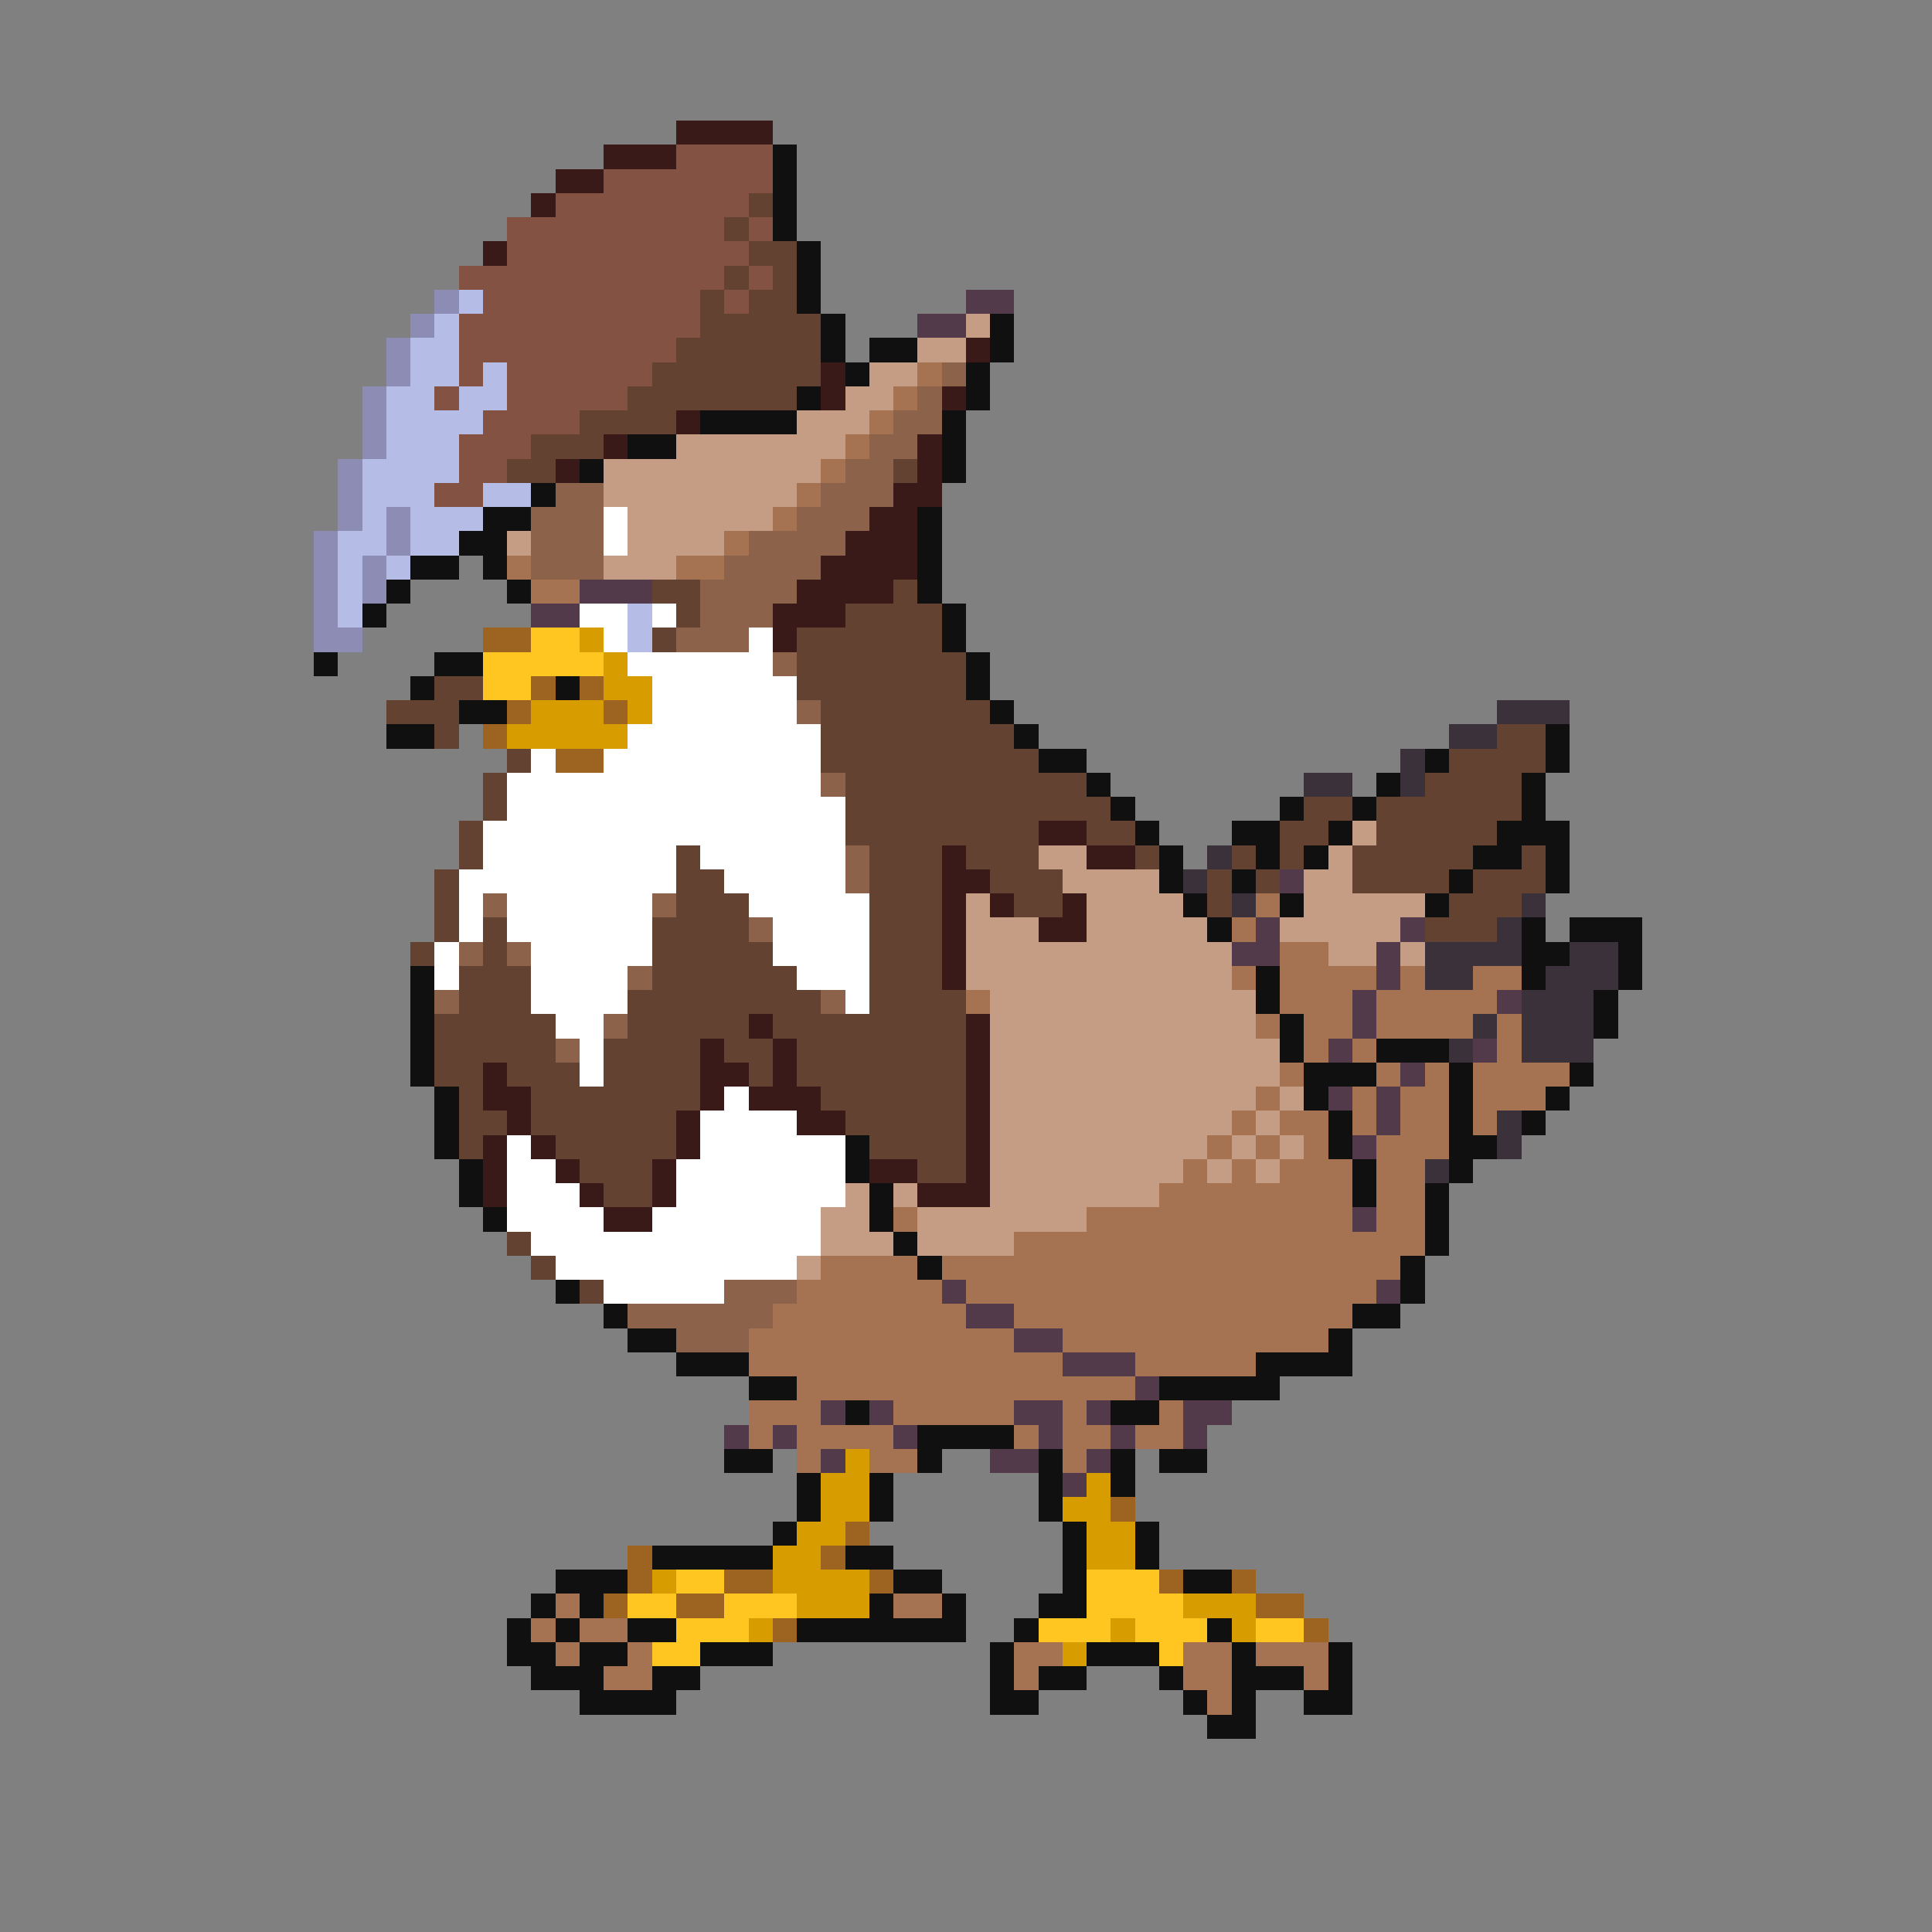 <svg xmlns="http://www.w3.org/2000/svg" viewBox="0 -0.5 80 80" shape-rendering="crispEdges">
<rect x="0" y="-0.5" width="80" height="80" fill="#808080" stroke="none"/>
<path stroke="#3a1919" d="M28 5h4M25 6h3M23 7h2M22 8h1M20 10h1M40 14h1M34 15h1M34 16h1M39 16h1M28 17h1M25 18h1M38 18h1M23 19h1M38 19h1M37 20h2M36 21h2M35 22h3M34 23h4M33 24h4M32 25h3M32 26h1M43 34h2M39 35h1M45 35h2M39 36h2M39 37h1M41 37h1M44 37h1M39 38h1M43 38h2M39 39h1M39 40h1M31 42h1M40 42h1M29 43h1M32 43h1M40 43h1M20 44h1M29 44h2M32 44h1M40 44h1M20 45h2M29 45h1M31 45h3M40 45h1M21 46h1M28 46h1M33 46h2M40 46h1M20 47h1M22 47h1M28 47h1M40 47h1M20 48h1M23 48h1M27 48h1M36 48h2M40 48h1M20 49h1M24 49h1M27 49h1M38 49h3M25 50h2" />
<path stroke="#845242" d="M28 6h4M25 7h7M23 8h8M21 9h9M31 9h1M21 10h10M19 11h11M31 11h1M20 12h9M30 12h1M19 13h10M19 14h9M19 15h1M21 15h6M18 16h1M21 16h5M20 17h4M19 18h3M19 19h2M18 20h2" />
<path stroke="#101010" d="M32 6h1M32 7h1M32 8h1M32 9h1M33 10h1M33 11h1M33 12h1M34 13h1M41 13h1M34 14h1M36 14h2M41 14h1M35 15h1M40 15h1M33 16h1M40 16h1M29 17h4M39 17h1M26 18h2M39 18h1M24 19h1M39 19h1M22 20h1M20 21h2M38 21h1M19 22h2M38 22h1M17 23h2M20 23h1M38 23h1M16 24h1M21 24h1M38 24h1M15 25h1M39 25h1M39 26h1M13 27h1M18 27h2M40 27h1M17 28h1M23 28h1M40 28h1M19 29h2M41 29h1M16 30h2M42 30h1M64 30h1M43 31h2M59 31h1M64 31h1M45 32h1M57 32h1M63 32h1M46 33h1M53 33h1M56 33h1M63 33h1M47 34h1M51 34h2M55 34h1M62 34h3M48 35h1M52 35h1M54 35h1M61 35h2M64 35h1M48 36h1M51 36h1M60 36h1M64 36h1M49 37h1M53 37h1M59 37h1M50 38h1M63 38h1M65 38h3M63 39h2M67 39h1M17 40h1M52 40h1M63 40h1M67 40h1M17 41h1M52 41h1M66 41h1M17 42h1M53 42h1M66 42h1M17 43h1M53 43h1M57 43h3M17 44h1M54 44h3M60 44h1M65 44h1M18 45h1M54 45h1M60 45h1M64 45h1M18 46h1M55 46h1M60 46h1M63 46h1M18 47h1M35 47h1M55 47h1M60 47h2M19 48h1M35 48h1M56 48h1M60 48h1M19 49h1M36 49h1M56 49h1M59 49h1M20 50h1M36 50h1M59 50h1M37 51h1M59 51h1M38 52h1M58 52h1M23 53h1M58 53h1M25 54h1M56 54h2M26 55h2M55 55h1M28 56h3M52 56h4M31 57h2M48 57h5M35 58h1M46 58h2M38 59h4M30 60h2M38 60h1M43 60h1M46 60h1M48 60h2M33 61h1M36 61h1M43 61h1M46 61h1M33 62h1M36 62h1M43 62h1M32 63h1M44 63h1M47 63h1M27 64h5M35 64h2M44 64h1M47 64h1M23 65h3M37 65h2M44 65h1M49 65h2M22 66h1M24 66h1M36 66h1M39 66h1M43 66h2M21 67h1M23 67h1M26 67h2M33 67h7M42 67h1M50 67h1M21 68h2M24 68h2M29 68h3M41 68h1M45 68h3M51 68h1M55 68h1M22 69h3M27 69h2M41 69h1M43 69h2M48 69h1M51 69h3M55 69h1M24 70h4M41 70h2M49 70h1M51 70h1M54 70h2M50 71h2" />
<path stroke="#634231" d="M31 8h1M30 9h1M31 10h2M30 11h1M32 11h1M29 12h1M31 12h2M29 13h5M28 14h6M27 15h7M26 16h7M24 17h4M22 18h3M21 19h2M37 19h1M27 24h2M37 24h1M28 25h1M35 25h4M27 26h1M33 26h6M33 27h7M18 28h2M33 28h7M16 29h3M34 29h7M18 30h1M34 30h8M62 30h2M21 31h1M34 31h9M60 31h4M20 32h1M35 32h10M59 32h4M20 33h1M35 33h11M54 33h2M57 33h6M19 34h1M35 34h8M45 34h2M53 34h2M57 34h5M19 35h1M28 35h1M36 35h3M40 35h3M47 35h1M51 35h1M53 35h1M56 35h5M63 35h1M18 36h1M28 36h2M36 36h3M41 36h3M50 36h1M52 36h1M56 36h4M61 36h3M18 37h1M28 37h3M36 37h3M42 37h2M50 37h1M60 37h3M18 38h1M20 38h1M27 38h4M36 38h3M59 38h3M17 39h1M20 39h1M27 39h5M36 39h3M19 40h3M27 40h6M36 40h3M19 41h3M26 41h8M36 41h4M18 42h5M26 42h5M32 42h8M18 43h5M25 43h4M30 43h2M33 43h7M18 44h2M21 44h3M25 44h4M31 44h1M33 44h7M19 45h1M22 45h7M34 45h6M19 46h2M22 46h6M35 46h5M19 47h1M23 47h5M36 47h4M24 48h3M38 48h2M25 49h2M21 51h1M22 52h1M24 53h1" />
<path stroke="#8c8cb5" d="M18 12h1M17 13h1M16 14h1M16 15h1M15 16h1M15 17h1M15 18h1M14 19h1M14 20h1M14 21h1M16 21h1M13 22h1M16 22h1M13 23h1M15 23h1M13 24h1M15 24h1M13 25h1M13 26h2" />
<path stroke="#b5bde6" d="M19 12h1M18 13h1M17 14h2M17 15h2M20 15h1M16 16h2M19 16h2M16 17h4M16 18h3M15 19h4M15 20h3M20 20h2M15 21h1M17 21h3M14 22h2M17 22h2M14 23h1M16 23h1M14 24h1M14 25h1M26 25h1M26 26h1" />
<path stroke="#523a4a" d="M40 12h2M38 13h2M24 24h3M22 25h2M53 36h1M52 38h1M58 38h1M51 39h2M57 39h1M57 40h1M56 41h1M62 41h1M56 42h1M55 43h1M61 43h1M58 44h1M55 45h1M57 45h1M57 46h1M56 47h1M56 50h1M39 53h1M57 53h1M40 54h2M42 55h2M44 56h3M47 57h1M34 58h1M36 58h1M42 58h2M45 58h1M49 58h2M30 59h1M32 59h1M37 59h1M43 59h1M46 59h1M49 59h1M34 60h1M41 60h2M45 60h1M44 61h1" />
<path stroke="#c59c84" d="M40 13h1M38 14h2M36 15h2M35 16h2M33 17h3M28 18h7M25 19h9M25 20h8M26 21h6M21 22h1M26 22h4M25 23h3M56 34h1M43 35h2M55 35h1M44 36h4M54 36h2M40 37h1M45 37h4M54 37h5M40 38h3M45 38h5M53 38h5M40 39h11M55 39h2M58 39h1M40 40h11M41 41h11M41 42h11M41 43h12M41 44h12M41 45h11M53 45h1M41 46h10M52 46h1M41 47h9M51 47h1M53 47h1M41 48h8M50 48h1M52 48h1M35 49h1M37 49h1M41 49h7M34 50h2M38 50h7M34 51h3M38 51h4M33 52h1" />
<path stroke="#a57352" d="M38 15h1M37 16h1M36 17h1M35 18h1M34 19h1M33 20h1M32 21h1M30 22h1M21 23h1M28 23h2M22 24h2M52 37h1M51 38h1M53 39h2M51 40h1M53 40h4M58 40h1M61 40h2M40 41h1M53 41h3M57 41h5M52 42h1M54 42h2M57 42h4M62 42h1M54 43h1M56 43h1M62 43h1M53 44h1M57 44h1M59 44h1M61 44h4M52 45h1M56 45h1M58 45h2M61 45h3M51 46h1M53 46h2M56 46h1M58 46h2M61 46h1M50 47h1M52 47h1M54 47h1M57 47h3M49 48h1M51 48h1M53 48h3M57 48h2M48 49h8M57 49h2M37 50h1M45 50h11M57 50h2M42 51h17M34 52h4M39 52h19M33 53h6M40 53h17M32 54h8M42 54h14M31 55h11M44 55h11M31 56h13M47 56h5M33 57h14M31 58h3M37 58h5M44 58h1M48 58h1M31 59h1M33 59h4M42 59h1M44 59h2M47 59h2M33 60h1M36 60h2M44 60h1M23 66h1M37 66h2M22 67h1M24 67h2M23 68h1M26 68h1M42 68h2M49 68h2M52 68h3M25 69h2M42 69h1M49 69h2M54 69h1M50 70h1" />
<path stroke="#8c634a" d="M39 15h1M38 16h1M37 17h2M36 18h2M35 19h2M23 20h2M34 20h3M22 21h3M33 21h3M22 22h3M31 22h4M22 23h3M30 23h4M29 24h4M29 25h3M28 26h3M32 27h1M33 29h1M34 32h1M35 35h1M35 36h1M20 37h1M27 37h1M31 38h1M19 39h1M21 39h1M26 40h1M18 41h1M34 41h1M25 42h1M23 43h1M30 53h3M26 54h6M28 55h3" />
<path stroke="#ffffff" d="M25 21h1M25 22h1M24 25h2M27 25h1M25 26h1M31 26h1M26 27h6M27 28h6M27 29h6M26 30h8M22 31h1M25 31h9M21 32h13M21 33h14M20 34h15M20 35h8M29 35h6M19 36h9M30 36h5M19 37h1M21 37h6M31 37h5M19 38h1M21 38h6M32 38h4M18 39h1M22 39h5M32 39h4M18 40h1M22 40h4M33 40h3M22 41h4M35 41h1M23 42h2M24 43h1M24 44h1M30 45h1M29 46h4M21 47h1M29 47h6M21 48h2M28 48h7M21 49h3M28 49h7M21 50h4M27 50h7M22 51h12M23 52h10M25 53h5" />
<path stroke="#9c6321" d="M20 26h2M22 28h1M24 28h1M21 29h1M25 29h1M20 30h1M23 31h2M46 62h1M35 63h1M26 64h1M34 64h1M26 65h1M30 65h2M36 65h1M48 65h1M51 65h1M25 66h1M28 66h2M52 66h2M32 67h1M54 67h1" />
<path stroke="#ffc521" d="M22 26h2M20 27h5M20 28h2M28 65h2M45 65h3M26 66h2M30 66h3M45 66h4M28 67h3M43 67h3M47 67h3M52 67h2M27 68h2M48 68h1" />
<path stroke="#d69c00" d="M24 26h1M25 27h1M25 28h2M22 29h3M26 29h1M21 30h5M35 60h1M34 61h2M45 61h1M34 62h2M44 62h2M33 63h2M45 63h2M32 64h2M45 64h2M27 65h1M32 65h4M33 66h3M49 66h3M31 67h1M46 67h1M51 67h1M44 68h1" />
<path stroke="#3a313a" d="M62 29h3M60 30h2M58 31h1M54 32h2M58 32h1M50 35h1M49 36h1M51 37h1M63 37h1M62 38h1M59 39h4M65 39h2M59 40h2M64 40h3M63 41h3M61 42h1M63 42h3M60 43h1M63 43h3M62 46h1M62 47h1M59 48h1" />
</svg>